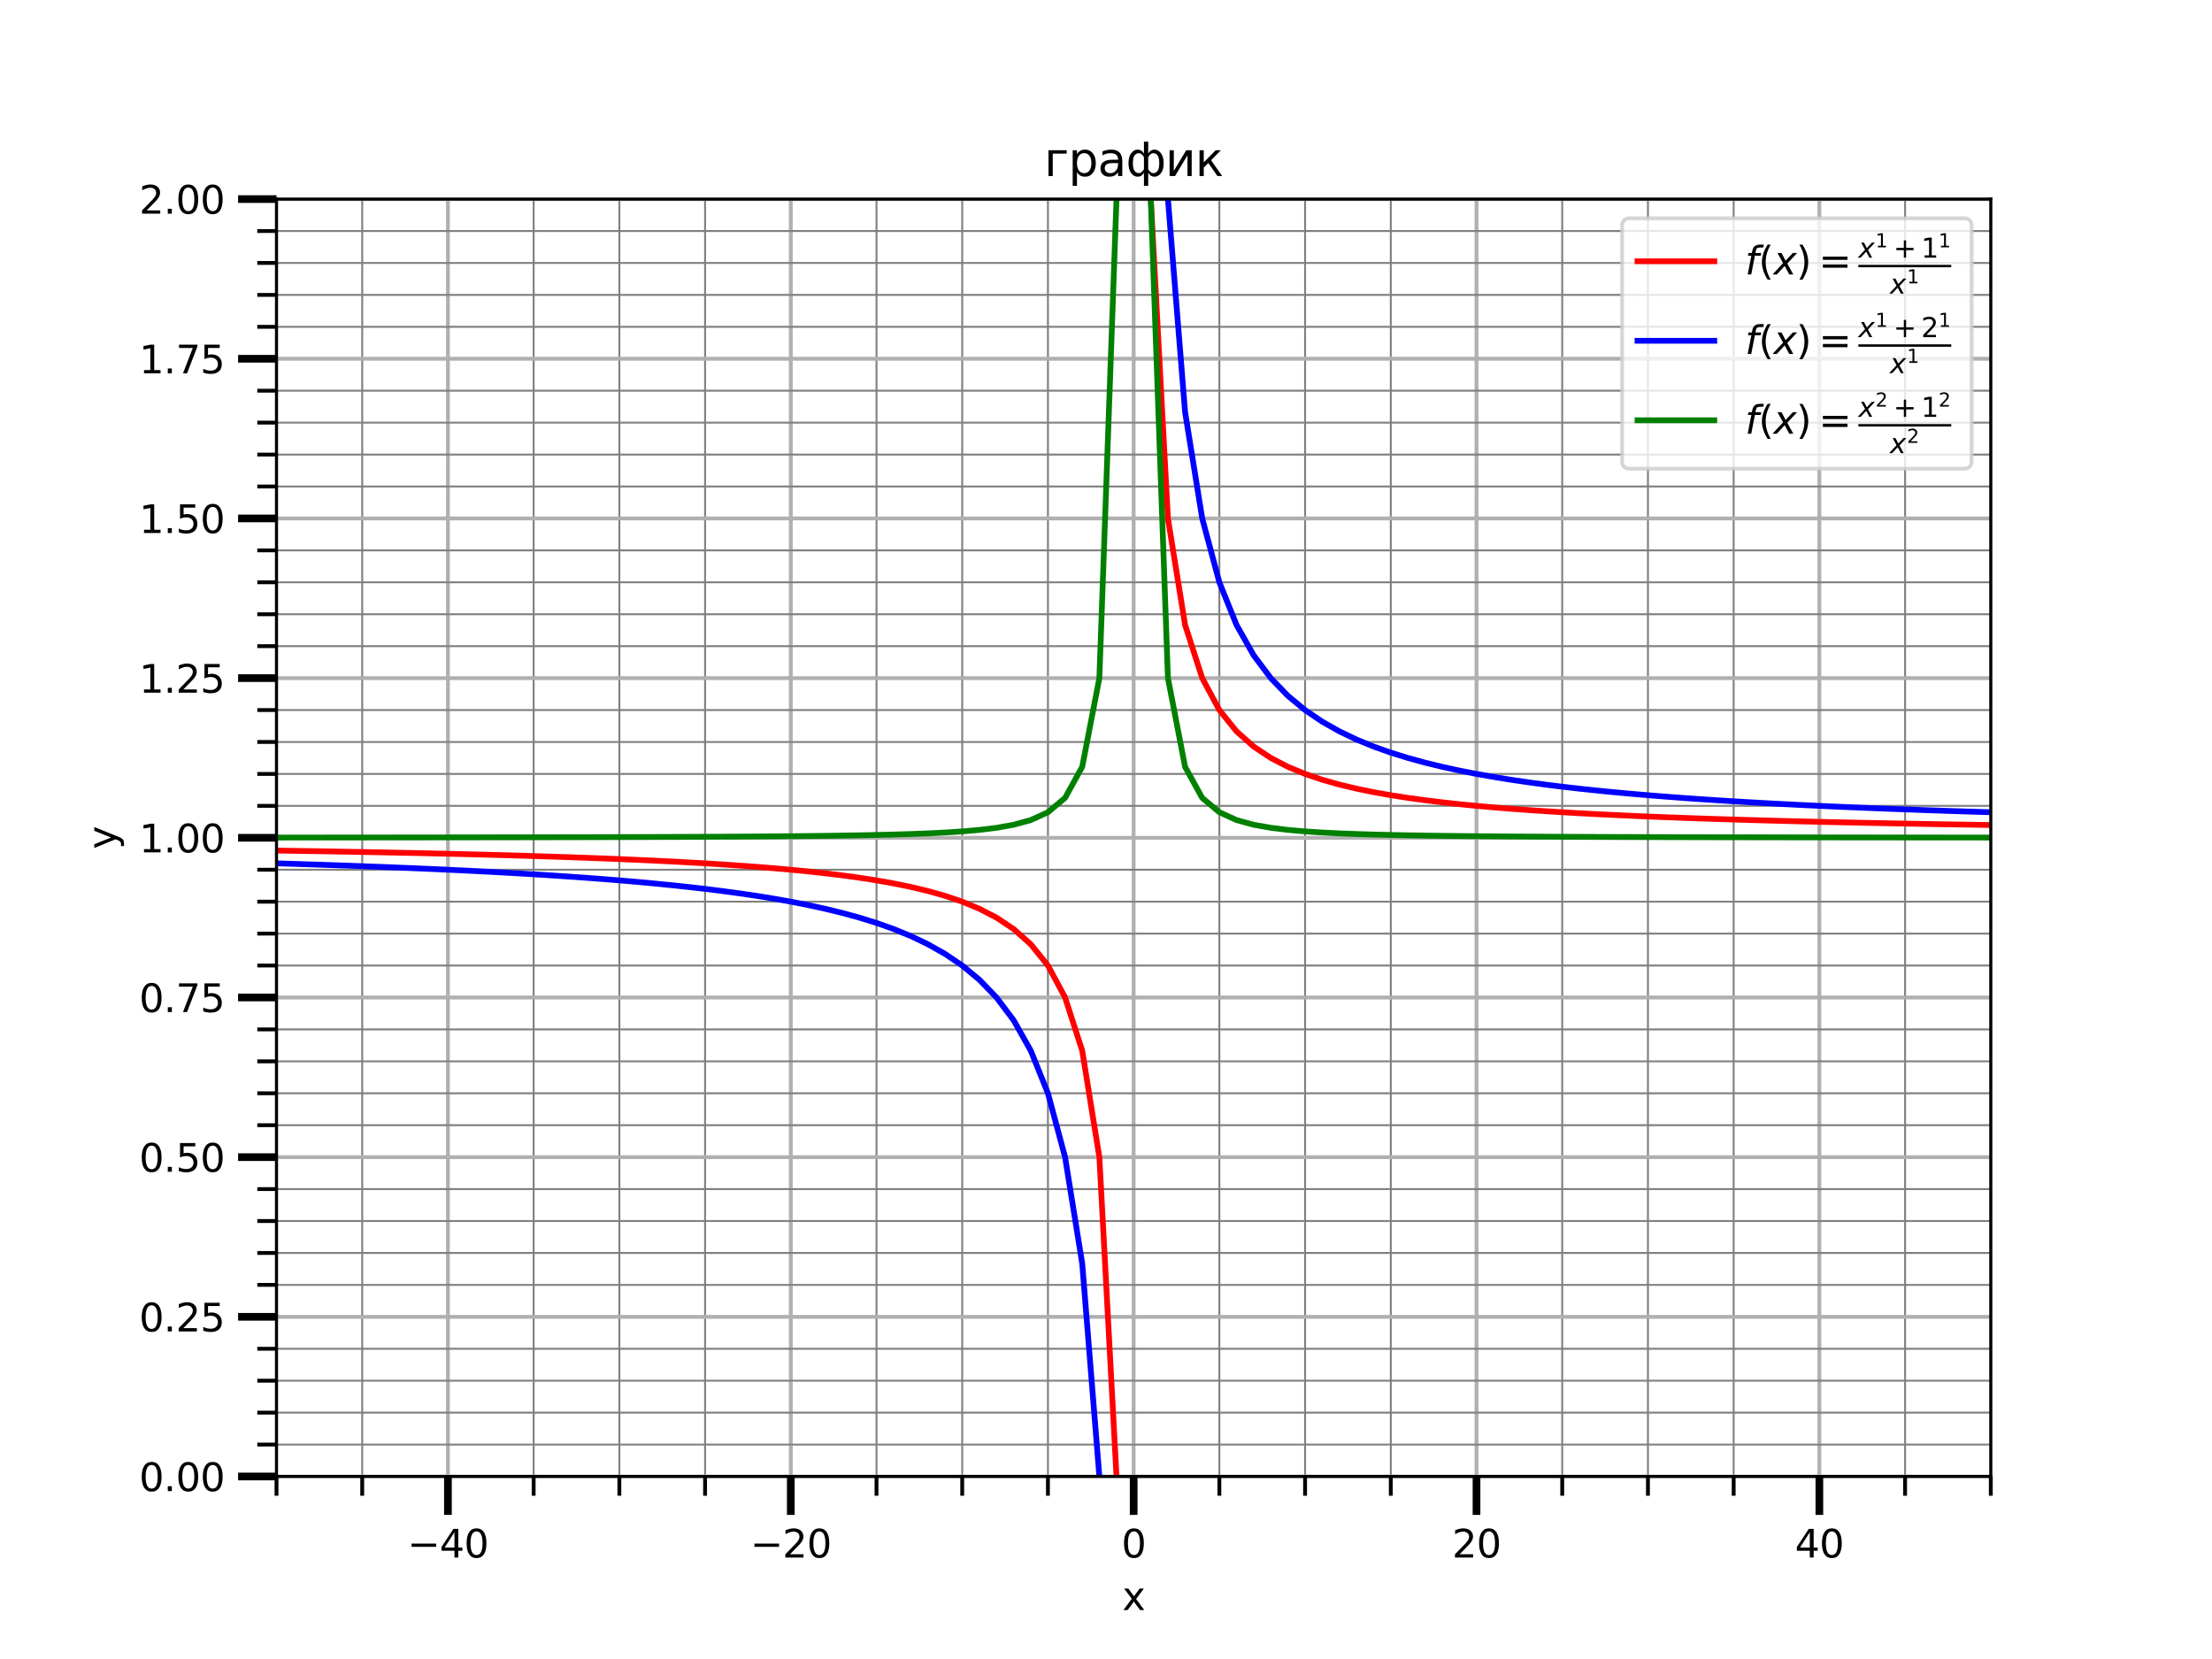 <?xml version="1.0" encoding="utf-8" standalone="no"?>
<!DOCTYPE svg PUBLIC "-//W3C//DTD SVG 1.1//EN"
  "http://www.w3.org/Graphics/SVG/1.1/DTD/svg11.dtd">
<svg xmlns:xlink="http://www.w3.org/1999/xlink" width="576pt" height="432pt" viewBox="0 0 576 432" xmlns="http://www.w3.org/2000/svg" version="1.1">
 <defs>
  <style type="text/css">*{stroke-linejoin: round; stroke-linecap: butt}</style>
 </defs>
 <g id="figure_1">
  <g id="patch_1">
   <path d="M 0 432 
L 576 432 
L 576 0 
L 0 0 
z
" style="fill: #ffffff"/>
  </g>
  <g id="axes_1">
   <g id="patch_2">
    <path d="M 72 384.48 
L 518.4 384.48 
L 518.4 51.84 
L 72 51.84 
z
" style="fill: #ffffff"/>
   </g>
   <g id="matplotlib.axis_1">
    <g id="xtick_1">
     <g id="line2d_1">
      <path d="M 116.64 384.48 
L 116.64 51.84 
" clip-path="url(#pe32fa55f2c)" style="fill: none; stroke: #b0b0b0; stroke-linecap: square"/>
     </g>
     <g id="line2d_2">
      <defs>
       <path id="me5ca723ad2" d="M 0 0 
L 0 10 
" style="stroke: #000000; stroke-width: 2"/>
      </defs>
      <g>
       <use xlink:href="#me5ca723ad2" x="116.64" y="384.48" style="stroke: #000000; stroke-width: 2"/>
      </g>
     </g>
     <g id="text_1">
      <!-- −40 -->
      <g transform="translate(106.088 405.578) scale(0.1 -0.1)">
       <defs>
        <path id="DejaVuSans-2212" d="M 678 2272 
L 4684 2272 
L 4684 1741 
L 678 1741 
L 678 2272 
z
" transform="scale(0.016)"/>
        <path id="DejaVuSans-34" d="M 2419 4116 
L 825 1625 
L 2419 1625 
L 2419 4116 
z
M 2253 4666 
L 3047 4666 
L 3047 1625 
L 3713 1625 
L 3713 1100 
L 3047 1100 
L 3047 0 
L 2419 0 
L 2419 1100 
L 313 1100 
L 313 1709 
L 2253 4666 
z
" transform="scale(0.016)"/>
        <path id="DejaVuSans-30" d="M 2034 4250 
Q 1547 4250 1301 3770 
Q 1056 3291 1056 2328 
Q 1056 1369 1301 889 
Q 1547 409 2034 409 
Q 2525 409 2770 889 
Q 3016 1369 3016 2328 
Q 3016 3291 2770 3770 
Q 2525 4250 2034 4250 
z
M 2034 4750 
Q 2819 4750 3233 4129 
Q 3647 3509 3647 2328 
Q 3647 1150 3233 529 
Q 2819 -91 2034 -91 
Q 1250 -91 836 529 
Q 422 1150 422 2328 
Q 422 3509 836 4129 
Q 1250 4750 2034 4750 
z
" transform="scale(0.016)"/>
       </defs>
       <use xlink:href="#DejaVuSans-2212"/>
       <use xlink:href="#DejaVuSans-34" x="83.789"/>
       <use xlink:href="#DejaVuSans-30" x="147.412"/>
      </g>
     </g>
    </g>
    <g id="xtick_2">
     <g id="line2d_3">
      <path d="M 205.92 384.48 
L 205.92 51.84 
" clip-path="url(#pe32fa55f2c)" style="fill: none; stroke: #b0b0b0; stroke-linecap: square"/>
     </g>
     <g id="line2d_4">
      <g>
       <use xlink:href="#me5ca723ad2" x="205.92" y="384.48" style="stroke: #000000; stroke-width: 2"/>
      </g>
     </g>
     <g id="text_2">
      <!-- −20 -->
      <g transform="translate(195.368 405.578) scale(0.1 -0.1)">
       <defs>
        <path id="DejaVuSans-32" d="M 1228 531 
L 3431 531 
L 3431 0 
L 469 0 
L 469 531 
Q 828 903 1448 1529 
Q 2069 2156 2228 2338 
Q 2531 2678 2651 2914 
Q 2772 3150 2772 3378 
Q 2772 3750 2511 3984 
Q 2250 4219 1831 4219 
Q 1534 4219 1204 4116 
Q 875 4013 500 3803 
L 500 4441 
Q 881 4594 1212 4672 
Q 1544 4750 1819 4750 
Q 2544 4750 2975 4387 
Q 3406 4025 3406 3419 
Q 3406 3131 3298 2873 
Q 3191 2616 2906 2266 
Q 2828 2175 2409 1742 
Q 1991 1309 1228 531 
z
" transform="scale(0.016)"/>
       </defs>
       <use xlink:href="#DejaVuSans-2212"/>
       <use xlink:href="#DejaVuSans-32" x="83.789"/>
       <use xlink:href="#DejaVuSans-30" x="147.412"/>
      </g>
     </g>
    </g>
    <g id="xtick_3">
     <g id="line2d_5">
      <path d="M 295.2 384.48 
L 295.2 51.84 
" clip-path="url(#pe32fa55f2c)" style="fill: none; stroke: #b0b0b0; stroke-linecap: square"/>
     </g>
     <g id="line2d_6">
      <g>
       <use xlink:href="#me5ca723ad2" x="295.2" y="384.48" style="stroke: #000000; stroke-width: 2"/>
      </g>
     </g>
     <g id="text_3">
      <!-- 0 -->
      <g transform="translate(292.019 405.578) scale(0.1 -0.1)">
       <use xlink:href="#DejaVuSans-30"/>
      </g>
     </g>
    </g>
    <g id="xtick_4">
     <g id="line2d_7">
      <path d="M 384.48 384.48 
L 384.48 51.84 
" clip-path="url(#pe32fa55f2c)" style="fill: none; stroke: #b0b0b0; stroke-linecap: square"/>
     </g>
     <g id="line2d_8">
      <g>
       <use xlink:href="#me5ca723ad2" x="384.48" y="384.48" style="stroke: #000000; stroke-width: 2"/>
      </g>
     </g>
     <g id="text_4">
      <!-- 20 -->
      <g transform="translate(378.118 405.578) scale(0.1 -0.1)">
       <use xlink:href="#DejaVuSans-32"/>
       <use xlink:href="#DejaVuSans-30" x="63.623"/>
      </g>
     </g>
    </g>
    <g id="xtick_5">
     <g id="line2d_9">
      <path d="M 473.76 384.48 
L 473.76 51.84 
" clip-path="url(#pe32fa55f2c)" style="fill: none; stroke: #b0b0b0; stroke-linecap: square"/>
     </g>
     <g id="line2d_10">
      <g>
       <use xlink:href="#me5ca723ad2" x="473.76" y="384.48" style="stroke: #000000; stroke-width: 2"/>
      </g>
     </g>
     <g id="text_5">
      <!-- 40 -->
      <g transform="translate(467.397 405.578) scale(0.1 -0.1)">
       <use xlink:href="#DejaVuSans-34"/>
       <use xlink:href="#DejaVuSans-30" x="63.623"/>
      </g>
     </g>
    </g>
    <g id="xtick_6">
     <g id="line2d_11">
      <path d="M 72 384.48 
L 72 51.84 
" clip-path="url(#pe32fa55f2c)" style="fill: none; stroke: #808080; stroke-width: 0.5; stroke-linecap: square"/>
     </g>
     <g id="line2d_12">
      <defs>
       <path id="m6280b7016b" d="M 0 0 
L 0 5 
" style="stroke: #000000"/>
      </defs>
      <g>
       <use xlink:href="#m6280b7016b" x="72" y="384.48" style="stroke: #000000"/>
      </g>
     </g>
    </g>
    <g id="xtick_7">
     <g id="line2d_13">
      <path d="M 94.32 384.48 
L 94.32 51.84 
" clip-path="url(#pe32fa55f2c)" style="fill: none; stroke: #808080; stroke-width: 0.5; stroke-linecap: square"/>
     </g>
     <g id="line2d_14">
      <g>
       <use xlink:href="#m6280b7016b" x="94.32" y="384.48" style="stroke: #000000"/>
      </g>
     </g>
    </g>
    <g id="xtick_8">
     <g id="line2d_15">
      <path d="M 138.96 384.48 
L 138.96 51.84 
" clip-path="url(#pe32fa55f2c)" style="fill: none; stroke: #808080; stroke-width: 0.5; stroke-linecap: square"/>
     </g>
     <g id="line2d_16">
      <g>
       <use xlink:href="#m6280b7016b" x="138.96" y="384.48" style="stroke: #000000"/>
      </g>
     </g>
    </g>
    <g id="xtick_9">
     <g id="line2d_17">
      <path d="M 161.28 384.48 
L 161.28 51.84 
" clip-path="url(#pe32fa55f2c)" style="fill: none; stroke: #808080; stroke-width: 0.5; stroke-linecap: square"/>
     </g>
     <g id="line2d_18">
      <g>
       <use xlink:href="#m6280b7016b" x="161.28" y="384.48" style="stroke: #000000"/>
      </g>
     </g>
    </g>
    <g id="xtick_10">
     <g id="line2d_19">
      <path d="M 183.6 384.48 
L 183.6 51.84 
" clip-path="url(#pe32fa55f2c)" style="fill: none; stroke: #808080; stroke-width: 0.5; stroke-linecap: square"/>
     </g>
     <g id="line2d_20">
      <g>
       <use xlink:href="#m6280b7016b" x="183.6" y="384.48" style="stroke: #000000"/>
      </g>
     </g>
    </g>
    <g id="xtick_11">
     <g id="line2d_21">
      <path d="M 228.24 384.48 
L 228.24 51.84 
" clip-path="url(#pe32fa55f2c)" style="fill: none; stroke: #808080; stroke-width: 0.5; stroke-linecap: square"/>
     </g>
     <g id="line2d_22">
      <g>
       <use xlink:href="#m6280b7016b" x="228.24" y="384.48" style="stroke: #000000"/>
      </g>
     </g>
    </g>
    <g id="xtick_12">
     <g id="line2d_23">
      <path d="M 250.56 384.48 
L 250.56 51.84 
" clip-path="url(#pe32fa55f2c)" style="fill: none; stroke: #808080; stroke-width: 0.5; stroke-linecap: square"/>
     </g>
     <g id="line2d_24">
      <g>
       <use xlink:href="#m6280b7016b" x="250.56" y="384.48" style="stroke: #000000"/>
      </g>
     </g>
    </g>
    <g id="xtick_13">
     <g id="line2d_25">
      <path d="M 272.88 384.48 
L 272.88 51.84 
" clip-path="url(#pe32fa55f2c)" style="fill: none; stroke: #808080; stroke-width: 0.5; stroke-linecap: square"/>
     </g>
     <g id="line2d_26">
      <g>
       <use xlink:href="#m6280b7016b" x="272.88" y="384.48" style="stroke: #000000"/>
      </g>
     </g>
    </g>
    <g id="xtick_14">
     <g id="line2d_27">
      <path d="M 317.52 384.48 
L 317.52 51.84 
" clip-path="url(#pe32fa55f2c)" style="fill: none; stroke: #808080; stroke-width: 0.5; stroke-linecap: square"/>
     </g>
     <g id="line2d_28">
      <g>
       <use xlink:href="#m6280b7016b" x="317.52" y="384.48" style="stroke: #000000"/>
      </g>
     </g>
    </g>
    <g id="xtick_15">
     <g id="line2d_29">
      <path d="M 339.84 384.48 
L 339.84 51.84 
" clip-path="url(#pe32fa55f2c)" style="fill: none; stroke: #808080; stroke-width: 0.5; stroke-linecap: square"/>
     </g>
     <g id="line2d_30">
      <g>
       <use xlink:href="#m6280b7016b" x="339.84" y="384.48" style="stroke: #000000"/>
      </g>
     </g>
    </g>
    <g id="xtick_16">
     <g id="line2d_31">
      <path d="M 362.16 384.48 
L 362.16 51.84 
" clip-path="url(#pe32fa55f2c)" style="fill: none; stroke: #808080; stroke-width: 0.5; stroke-linecap: square"/>
     </g>
     <g id="line2d_32">
      <g>
       <use xlink:href="#m6280b7016b" x="362.16" y="384.48" style="stroke: #000000"/>
      </g>
     </g>
    </g>
    <g id="xtick_17">
     <g id="line2d_33">
      <path d="M 406.8 384.48 
L 406.8 51.84 
" clip-path="url(#pe32fa55f2c)" style="fill: none; stroke: #808080; stroke-width: 0.5; stroke-linecap: square"/>
     </g>
     <g id="line2d_34">
      <g>
       <use xlink:href="#m6280b7016b" x="406.8" y="384.48" style="stroke: #000000"/>
      </g>
     </g>
    </g>
    <g id="xtick_18">
     <g id="line2d_35">
      <path d="M 429.12 384.48 
L 429.12 51.84 
" clip-path="url(#pe32fa55f2c)" style="fill: none; stroke: #808080; stroke-width: 0.5; stroke-linecap: square"/>
     </g>
     <g id="line2d_36">
      <g>
       <use xlink:href="#m6280b7016b" x="429.12" y="384.48" style="stroke: #000000"/>
      </g>
     </g>
    </g>
    <g id="xtick_19">
     <g id="line2d_37">
      <path d="M 451.44 384.48 
L 451.44 51.84 
" clip-path="url(#pe32fa55f2c)" style="fill: none; stroke: #808080; stroke-width: 0.5; stroke-linecap: square"/>
     </g>
     <g id="line2d_38">
      <g>
       <use xlink:href="#m6280b7016b" x="451.44" y="384.48" style="stroke: #000000"/>
      </g>
     </g>
    </g>
    <g id="xtick_20">
     <g id="line2d_39">
      <path d="M 496.08 384.48 
L 496.08 51.84 
" clip-path="url(#pe32fa55f2c)" style="fill: none; stroke: #808080; stroke-width: 0.5; stroke-linecap: square"/>
     </g>
     <g id="line2d_40">
      <g>
       <use xlink:href="#m6280b7016b" x="496.08" y="384.48" style="stroke: #000000"/>
      </g>
     </g>
    </g>
    <g id="xtick_21">
     <g id="line2d_41">
      <path d="M 518.4 384.48 
L 518.4 51.84 
" clip-path="url(#pe32fa55f2c)" style="fill: none; stroke: #808080; stroke-width: 0.5; stroke-linecap: square"/>
     </g>
     <g id="line2d_42">
      <g>
       <use xlink:href="#m6280b7016b" x="518.4" y="384.48" style="stroke: #000000"/>
      </g>
     </g>
    </g>
    <g id="text_6">
     <!-- x -->
     <g transform="translate(292.241 419.257) scale(0.1 -0.1)">
      <defs>
       <path id="DejaVuSans-78" d="M 3513 3500 
L 2247 1797 
L 3578 0 
L 2900 0 
L 1881 1375 
L 863 0 
L 184 0 
L 1544 1831 
L 300 3500 
L 978 3500 
L 1906 2253 
L 2834 3500 
L 3513 3500 
z
" transform="scale(0.016)"/>
      </defs>
      <use xlink:href="#DejaVuSans-78"/>
     </g>
    </g>
   </g>
   <g id="matplotlib.axis_2">
    <g id="ytick_1">
     <g id="line2d_43">
      <path d="M 72 384.48 
L 518.4 384.48 
" clip-path="url(#pe32fa55f2c)" style="fill: none; stroke: #b0b0b0; stroke-linecap: square"/>
     </g>
     <g id="line2d_44">
      <defs>
       <path id="mf761196ed8" d="M 0 0 
L -10 0 
" style="stroke: #000000; stroke-width: 2"/>
      </defs>
      <g>
       <use xlink:href="#mf761196ed8" x="72" y="384.48" style="stroke: #000000; stroke-width: 2"/>
      </g>
     </g>
     <g id="text_7">
      <!-- 0.00 -->
      <g transform="translate(36.234 388.279) scale(0.1 -0.1)">
       <defs>
        <path id="DejaVuSans-2e" d="M 684 794 
L 1344 794 
L 1344 0 
L 684 0 
L 684 794 
z
" transform="scale(0.016)"/>
       </defs>
       <use xlink:href="#DejaVuSans-30"/>
       <use xlink:href="#DejaVuSans-2e" x="63.623"/>
       <use xlink:href="#DejaVuSans-30" x="95.41"/>
       <use xlink:href="#DejaVuSans-30" x="159.033"/>
      </g>
     </g>
    </g>
    <g id="ytick_2">
     <g id="line2d_45">
      <path d="M 72 342.9 
L 518.4 342.9 
" clip-path="url(#pe32fa55f2c)" style="fill: none; stroke: #b0b0b0; stroke-linecap: square"/>
     </g>
     <g id="line2d_46">
      <g>
       <use xlink:href="#mf761196ed8" x="72" y="342.9" style="stroke: #000000; stroke-width: 2"/>
      </g>
     </g>
     <g id="text_8">
      <!-- 0.25 -->
      <g transform="translate(36.234 346.699) scale(0.1 -0.1)">
       <defs>
        <path id="DejaVuSans-35" d="M 691 4666 
L 3169 4666 
L 3169 4134 
L 1269 4134 
L 1269 2991 
Q 1406 3038 1543 3061 
Q 1681 3084 1819 3084 
Q 2600 3084 3056 2656 
Q 3513 2228 3513 1497 
Q 3513 744 3044 326 
Q 2575 -91 1722 -91 
Q 1428 -91 1123 -41 
Q 819 9 494 109 
L 494 744 
Q 775 591 1075 516 
Q 1375 441 1709 441 
Q 2250 441 2565 725 
Q 2881 1009 2881 1497 
Q 2881 1984 2565 2268 
Q 2250 2553 1709 2553 
Q 1456 2553 1204 2497 
Q 953 2441 691 2322 
L 691 4666 
z
" transform="scale(0.016)"/>
       </defs>
       <use xlink:href="#DejaVuSans-30"/>
       <use xlink:href="#DejaVuSans-2e" x="63.623"/>
       <use xlink:href="#DejaVuSans-32" x="95.41"/>
       <use xlink:href="#DejaVuSans-35" x="159.033"/>
      </g>
     </g>
    </g>
    <g id="ytick_3">
     <g id="line2d_47">
      <path d="M 72 301.32 
L 518.4 301.32 
" clip-path="url(#pe32fa55f2c)" style="fill: none; stroke: #b0b0b0; stroke-linecap: square"/>
     </g>
     <g id="line2d_48">
      <g>
       <use xlink:href="#mf761196ed8" x="72" y="301.32" style="stroke: #000000; stroke-width: 2"/>
      </g>
     </g>
     <g id="text_9">
      <!-- 0.50 -->
      <g transform="translate(36.234 305.119) scale(0.1 -0.1)">
       <use xlink:href="#DejaVuSans-30"/>
       <use xlink:href="#DejaVuSans-2e" x="63.623"/>
       <use xlink:href="#DejaVuSans-35" x="95.41"/>
       <use xlink:href="#DejaVuSans-30" x="159.033"/>
      </g>
     </g>
    </g>
    <g id="ytick_4">
     <g id="line2d_49">
      <path d="M 72 259.74 
L 518.4 259.74 
" clip-path="url(#pe32fa55f2c)" style="fill: none; stroke: #b0b0b0; stroke-linecap: square"/>
     </g>
     <g id="line2d_50">
      <g>
       <use xlink:href="#mf761196ed8" x="72" y="259.74" style="stroke: #000000; stroke-width: 2"/>
      </g>
     </g>
     <g id="text_10">
      <!-- 0.75 -->
      <g transform="translate(36.234 263.539) scale(0.1 -0.1)">
       <defs>
        <path id="DejaVuSans-37" d="M 525 4666 
L 3525 4666 
L 3525 4397 
L 1831 0 
L 1172 0 
L 2766 4134 
L 525 4134 
L 525 4666 
z
" transform="scale(0.016)"/>
       </defs>
       <use xlink:href="#DejaVuSans-30"/>
       <use xlink:href="#DejaVuSans-2e" x="63.623"/>
       <use xlink:href="#DejaVuSans-37" x="95.41"/>
       <use xlink:href="#DejaVuSans-35" x="159.033"/>
      </g>
     </g>
    </g>
    <g id="ytick_5">
     <g id="line2d_51">
      <path d="M 72 218.16 
L 518.4 218.16 
" clip-path="url(#pe32fa55f2c)" style="fill: none; stroke: #b0b0b0; stroke-linecap: square"/>
     </g>
     <g id="line2d_52">
      <g>
       <use xlink:href="#mf761196ed8" x="72" y="218.16" style="stroke: #000000; stroke-width: 2"/>
      </g>
     </g>
     <g id="text_11">
      <!-- 1.00 -->
      <g transform="translate(36.234 221.959) scale(0.1 -0.1)">
       <defs>
        <path id="DejaVuSans-31" d="M 794 531 
L 1825 531 
L 1825 4091 
L 703 3866 
L 703 4441 
L 1819 4666 
L 2450 4666 
L 2450 531 
L 3481 531 
L 3481 0 
L 794 0 
L 794 531 
z
" transform="scale(0.016)"/>
       </defs>
       <use xlink:href="#DejaVuSans-31"/>
       <use xlink:href="#DejaVuSans-2e" x="63.623"/>
       <use xlink:href="#DejaVuSans-30" x="95.41"/>
       <use xlink:href="#DejaVuSans-30" x="159.033"/>
      </g>
     </g>
    </g>
    <g id="ytick_6">
     <g id="line2d_53">
      <path d="M 72 176.58 
L 518.4 176.58 
" clip-path="url(#pe32fa55f2c)" style="fill: none; stroke: #b0b0b0; stroke-linecap: square"/>
     </g>
     <g id="line2d_54">
      <g>
       <use xlink:href="#mf761196ed8" x="72" y="176.58" style="stroke: #000000; stroke-width: 2"/>
      </g>
     </g>
     <g id="text_12">
      <!-- 1.25 -->
      <g transform="translate(36.234 180.379) scale(0.1 -0.1)">
       <use xlink:href="#DejaVuSans-31"/>
       <use xlink:href="#DejaVuSans-2e" x="63.623"/>
       <use xlink:href="#DejaVuSans-32" x="95.41"/>
       <use xlink:href="#DejaVuSans-35" x="159.033"/>
      </g>
     </g>
    </g>
    <g id="ytick_7">
     <g id="line2d_55">
      <path d="M 72 135 
L 518.4 135 
" clip-path="url(#pe32fa55f2c)" style="fill: none; stroke: #b0b0b0; stroke-linecap: square"/>
     </g>
     <g id="line2d_56">
      <g>
       <use xlink:href="#mf761196ed8" x="72" y="135" style="stroke: #000000; stroke-width: 2"/>
      </g>
     </g>
     <g id="text_13">
      <!-- 1.50 -->
      <g transform="translate(36.234 138.799) scale(0.1 -0.1)">
       <use xlink:href="#DejaVuSans-31"/>
       <use xlink:href="#DejaVuSans-2e" x="63.623"/>
       <use xlink:href="#DejaVuSans-35" x="95.41"/>
       <use xlink:href="#DejaVuSans-30" x="159.033"/>
      </g>
     </g>
    </g>
    <g id="ytick_8">
     <g id="line2d_57">
      <path d="M 72 93.42 
L 518.4 93.42 
" clip-path="url(#pe32fa55f2c)" style="fill: none; stroke: #b0b0b0; stroke-linecap: square"/>
     </g>
     <g id="line2d_58">
      <g>
       <use xlink:href="#mf761196ed8" x="72" y="93.42" style="stroke: #000000; stroke-width: 2"/>
      </g>
     </g>
     <g id="text_14">
      <!-- 1.75 -->
      <g transform="translate(36.234 97.219) scale(0.1 -0.1)">
       <use xlink:href="#DejaVuSans-31"/>
       <use xlink:href="#DejaVuSans-2e" x="63.623"/>
       <use xlink:href="#DejaVuSans-37" x="95.41"/>
       <use xlink:href="#DejaVuSans-35" x="159.033"/>
      </g>
     </g>
    </g>
    <g id="ytick_9">
     <g id="line2d_59">
      <path d="M 72 51.84 
L 518.4 51.84 
" clip-path="url(#pe32fa55f2c)" style="fill: none; stroke: #b0b0b0; stroke-linecap: square"/>
     </g>
     <g id="line2d_60">
      <g>
       <use xlink:href="#mf761196ed8" x="72" y="51.84" style="stroke: #000000; stroke-width: 2"/>
      </g>
     </g>
     <g id="text_15">
      <!-- 2.00 -->
      <g transform="translate(36.234 55.639) scale(0.1 -0.1)">
       <use xlink:href="#DejaVuSans-32"/>
       <use xlink:href="#DejaVuSans-2e" x="63.623"/>
       <use xlink:href="#DejaVuSans-30" x="95.41"/>
       <use xlink:href="#DejaVuSans-30" x="159.033"/>
      </g>
     </g>
    </g>
    <g id="ytick_10">
     <g id="line2d_61">
      <path d="M 72 376.164 
L 518.4 376.164 
" clip-path="url(#pe32fa55f2c)" style="fill: none; stroke: #808080; stroke-width: 0.5; stroke-linecap: square"/>
     </g>
     <g id="line2d_62">
      <defs>
       <path id="mfe2af4f184" d="M 0 0 
L -5 0 
" style="stroke: #000000"/>
      </defs>
      <g>
       <use xlink:href="#mfe2af4f184" x="72" y="376.164" style="stroke: #000000"/>
      </g>
     </g>
    </g>
    <g id="ytick_11">
     <g id="line2d_63">
      <path d="M 72 367.848 
L 518.4 367.848 
" clip-path="url(#pe32fa55f2c)" style="fill: none; stroke: #808080; stroke-width: 0.5; stroke-linecap: square"/>
     </g>
     <g id="line2d_64">
      <g>
       <use xlink:href="#mfe2af4f184" x="72" y="367.848" style="stroke: #000000"/>
      </g>
     </g>
    </g>
    <g id="ytick_12">
     <g id="line2d_65">
      <path d="M 72 359.532 
L 518.4 359.532 
" clip-path="url(#pe32fa55f2c)" style="fill: none; stroke: #808080; stroke-width: 0.5; stroke-linecap: square"/>
     </g>
     <g id="line2d_66">
      <g>
       <use xlink:href="#mfe2af4f184" x="72" y="359.532" style="stroke: #000000"/>
      </g>
     </g>
    </g>
    <g id="ytick_13">
     <g id="line2d_67">
      <path d="M 72 351.216 
L 518.4 351.216 
" clip-path="url(#pe32fa55f2c)" style="fill: none; stroke: #808080; stroke-width: 0.5; stroke-linecap: square"/>
     </g>
     <g id="line2d_68">
      <g>
       <use xlink:href="#mfe2af4f184" x="72" y="351.216" style="stroke: #000000"/>
      </g>
     </g>
    </g>
    <g id="ytick_14">
     <g id="line2d_69">
      <path d="M 72 334.584 
L 518.4 334.584 
" clip-path="url(#pe32fa55f2c)" style="fill: none; stroke: #808080; stroke-width: 0.5; stroke-linecap: square"/>
     </g>
     <g id="line2d_70">
      <g>
       <use xlink:href="#mfe2af4f184" x="72" y="334.584" style="stroke: #000000"/>
      </g>
     </g>
    </g>
    <g id="ytick_15">
     <g id="line2d_71">
      <path d="M 72 326.268 
L 518.4 326.268 
" clip-path="url(#pe32fa55f2c)" style="fill: none; stroke: #808080; stroke-width: 0.5; stroke-linecap: square"/>
     </g>
     <g id="line2d_72">
      <g>
       <use xlink:href="#mfe2af4f184" x="72" y="326.268" style="stroke: #000000"/>
      </g>
     </g>
    </g>
    <g id="ytick_16">
     <g id="line2d_73">
      <path d="M 72 317.952 
L 518.4 317.952 
" clip-path="url(#pe32fa55f2c)" style="fill: none; stroke: #808080; stroke-width: 0.5; stroke-linecap: square"/>
     </g>
     <g id="line2d_74">
      <g>
       <use xlink:href="#mfe2af4f184" x="72" y="317.952" style="stroke: #000000"/>
      </g>
     </g>
    </g>
    <g id="ytick_17">
     <g id="line2d_75">
      <path d="M 72 309.636 
L 518.4 309.636 
" clip-path="url(#pe32fa55f2c)" style="fill: none; stroke: #808080; stroke-width: 0.5; stroke-linecap: square"/>
     </g>
     <g id="line2d_76">
      <g>
       <use xlink:href="#mfe2af4f184" x="72" y="309.636" style="stroke: #000000"/>
      </g>
     </g>
    </g>
    <g id="ytick_18">
     <g id="line2d_77">
      <path d="M 72 293.004 
L 518.4 293.004 
" clip-path="url(#pe32fa55f2c)" style="fill: none; stroke: #808080; stroke-width: 0.5; stroke-linecap: square"/>
     </g>
     <g id="line2d_78">
      <g>
       <use xlink:href="#mfe2af4f184" x="72" y="293.004" style="stroke: #000000"/>
      </g>
     </g>
    </g>
    <g id="ytick_19">
     <g id="line2d_79">
      <path d="M 72 284.688 
L 518.4 284.688 
" clip-path="url(#pe32fa55f2c)" style="fill: none; stroke: #808080; stroke-width: 0.5; stroke-linecap: square"/>
     </g>
     <g id="line2d_80">
      <g>
       <use xlink:href="#mfe2af4f184" x="72" y="284.688" style="stroke: #000000"/>
      </g>
     </g>
    </g>
    <g id="ytick_20">
     <g id="line2d_81">
      <path d="M 72 276.372 
L 518.4 276.372 
" clip-path="url(#pe32fa55f2c)" style="fill: none; stroke: #808080; stroke-width: 0.5; stroke-linecap: square"/>
     </g>
     <g id="line2d_82">
      <g>
       <use xlink:href="#mfe2af4f184" x="72" y="276.372" style="stroke: #000000"/>
      </g>
     </g>
    </g>
    <g id="ytick_21">
     <g id="line2d_83">
      <path d="M 72 268.056 
L 518.4 268.056 
" clip-path="url(#pe32fa55f2c)" style="fill: none; stroke: #808080; stroke-width: 0.5; stroke-linecap: square"/>
     </g>
     <g id="line2d_84">
      <g>
       <use xlink:href="#mfe2af4f184" x="72" y="268.056" style="stroke: #000000"/>
      </g>
     </g>
    </g>
    <g id="ytick_22">
     <g id="line2d_85">
      <path d="M 72 251.424 
L 518.4 251.424 
" clip-path="url(#pe32fa55f2c)" style="fill: none; stroke: #808080; stroke-width: 0.5; stroke-linecap: square"/>
     </g>
     <g id="line2d_86">
      <g>
       <use xlink:href="#mfe2af4f184" x="72" y="251.424" style="stroke: #000000"/>
      </g>
     </g>
    </g>
    <g id="ytick_23">
     <g id="line2d_87">
      <path d="M 72 243.108 
L 518.4 243.108 
" clip-path="url(#pe32fa55f2c)" style="fill: none; stroke: #808080; stroke-width: 0.5; stroke-linecap: square"/>
     </g>
     <g id="line2d_88">
      <g>
       <use xlink:href="#mfe2af4f184" x="72" y="243.108" style="stroke: #000000"/>
      </g>
     </g>
    </g>
    <g id="ytick_24">
     <g id="line2d_89">
      <path d="M 72 234.792 
L 518.4 234.792 
" clip-path="url(#pe32fa55f2c)" style="fill: none; stroke: #808080; stroke-width: 0.5; stroke-linecap: square"/>
     </g>
     <g id="line2d_90">
      <g>
       <use xlink:href="#mfe2af4f184" x="72" y="234.792" style="stroke: #000000"/>
      </g>
     </g>
    </g>
    <g id="ytick_25">
     <g id="line2d_91">
      <path d="M 72 226.476 
L 518.4 226.476 
" clip-path="url(#pe32fa55f2c)" style="fill: none; stroke: #808080; stroke-width: 0.5; stroke-linecap: square"/>
     </g>
     <g id="line2d_92">
      <g>
       <use xlink:href="#mfe2af4f184" x="72" y="226.476" style="stroke: #000000"/>
      </g>
     </g>
    </g>
    <g id="ytick_26">
     <g id="line2d_93">
      <path d="M 72 209.844 
L 518.4 209.844 
" clip-path="url(#pe32fa55f2c)" style="fill: none; stroke: #808080; stroke-width: 0.5; stroke-linecap: square"/>
     </g>
     <g id="line2d_94">
      <g>
       <use xlink:href="#mfe2af4f184" x="72" y="209.844" style="stroke: #000000"/>
      </g>
     </g>
    </g>
    <g id="ytick_27">
     <g id="line2d_95">
      <path d="M 72 201.528 
L 518.4 201.528 
" clip-path="url(#pe32fa55f2c)" style="fill: none; stroke: #808080; stroke-width: 0.5; stroke-linecap: square"/>
     </g>
     <g id="line2d_96">
      <g>
       <use xlink:href="#mfe2af4f184" x="72" y="201.528" style="stroke: #000000"/>
      </g>
     </g>
    </g>
    <g id="ytick_28">
     <g id="line2d_97">
      <path d="M 72 193.212 
L 518.4 193.212 
" clip-path="url(#pe32fa55f2c)" style="fill: none; stroke: #808080; stroke-width: 0.5; stroke-linecap: square"/>
     </g>
     <g id="line2d_98">
      <g>
       <use xlink:href="#mfe2af4f184" x="72" y="193.212" style="stroke: #000000"/>
      </g>
     </g>
    </g>
    <g id="ytick_29">
     <g id="line2d_99">
      <path d="M 72 184.896 
L 518.4 184.896 
" clip-path="url(#pe32fa55f2c)" style="fill: none; stroke: #808080; stroke-width: 0.5; stroke-linecap: square"/>
     </g>
     <g id="line2d_100">
      <g>
       <use xlink:href="#mfe2af4f184" x="72" y="184.896" style="stroke: #000000"/>
      </g>
     </g>
    </g>
    <g id="ytick_30">
     <g id="line2d_101">
      <path d="M 72 168.264 
L 518.4 168.264 
" clip-path="url(#pe32fa55f2c)" style="fill: none; stroke: #808080; stroke-width: 0.5; stroke-linecap: square"/>
     </g>
     <g id="line2d_102">
      <g>
       <use xlink:href="#mfe2af4f184" x="72" y="168.264" style="stroke: #000000"/>
      </g>
     </g>
    </g>
    <g id="ytick_31">
     <g id="line2d_103">
      <path d="M 72 159.948 
L 518.4 159.948 
" clip-path="url(#pe32fa55f2c)" style="fill: none; stroke: #808080; stroke-width: 0.5; stroke-linecap: square"/>
     </g>
     <g id="line2d_104">
      <g>
       <use xlink:href="#mfe2af4f184" x="72" y="159.948" style="stroke: #000000"/>
      </g>
     </g>
    </g>
    <g id="ytick_32">
     <g id="line2d_105">
      <path d="M 72 151.632 
L 518.4 151.632 
" clip-path="url(#pe32fa55f2c)" style="fill: none; stroke: #808080; stroke-width: 0.5; stroke-linecap: square"/>
     </g>
     <g id="line2d_106">
      <g>
       <use xlink:href="#mfe2af4f184" x="72" y="151.632" style="stroke: #000000"/>
      </g>
     </g>
    </g>
    <g id="ytick_33">
     <g id="line2d_107">
      <path d="M 72 143.316 
L 518.4 143.316 
" clip-path="url(#pe32fa55f2c)" style="fill: none; stroke: #808080; stroke-width: 0.5; stroke-linecap: square"/>
     </g>
     <g id="line2d_108">
      <g>
       <use xlink:href="#mfe2af4f184" x="72" y="143.316" style="stroke: #000000"/>
      </g>
     </g>
    </g>
    <g id="ytick_34">
     <g id="line2d_109">
      <path d="M 72 126.684 
L 518.4 126.684 
" clip-path="url(#pe32fa55f2c)" style="fill: none; stroke: #808080; stroke-width: 0.5; stroke-linecap: square"/>
     </g>
     <g id="line2d_110">
      <g>
       <use xlink:href="#mfe2af4f184" x="72" y="126.684" style="stroke: #000000"/>
      </g>
     </g>
    </g>
    <g id="ytick_35">
     <g id="line2d_111">
      <path d="M 72 118.368 
L 518.4 118.368 
" clip-path="url(#pe32fa55f2c)" style="fill: none; stroke: #808080; stroke-width: 0.5; stroke-linecap: square"/>
     </g>
     <g id="line2d_112">
      <g>
       <use xlink:href="#mfe2af4f184" x="72" y="118.368" style="stroke: #000000"/>
      </g>
     </g>
    </g>
    <g id="ytick_36">
     <g id="line2d_113">
      <path d="M 72 110.052 
L 518.4 110.052 
" clip-path="url(#pe32fa55f2c)" style="fill: none; stroke: #808080; stroke-width: 0.5; stroke-linecap: square"/>
     </g>
     <g id="line2d_114">
      <g>
       <use xlink:href="#mfe2af4f184" x="72" y="110.052" style="stroke: #000000"/>
      </g>
     </g>
    </g>
    <g id="ytick_37">
     <g id="line2d_115">
      <path d="M 72 101.736 
L 518.4 101.736 
" clip-path="url(#pe32fa55f2c)" style="fill: none; stroke: #808080; stroke-width: 0.5; stroke-linecap: square"/>
     </g>
     <g id="line2d_116">
      <g>
       <use xlink:href="#mfe2af4f184" x="72" y="101.736" style="stroke: #000000"/>
      </g>
     </g>
    </g>
    <g id="ytick_38">
     <g id="line2d_117">
      <path d="M 72 85.104 
L 518.4 85.104 
" clip-path="url(#pe32fa55f2c)" style="fill: none; stroke: #808080; stroke-width: 0.5; stroke-linecap: square"/>
     </g>
     <g id="line2d_118">
      <g>
       <use xlink:href="#mfe2af4f184" x="72" y="85.104" style="stroke: #000000"/>
      </g>
     </g>
    </g>
    <g id="ytick_39">
     <g id="line2d_119">
      <path d="M 72 76.788 
L 518.4 76.788 
" clip-path="url(#pe32fa55f2c)" style="fill: none; stroke: #808080; stroke-width: 0.5; stroke-linecap: square"/>
     </g>
     <g id="line2d_120">
      <g>
       <use xlink:href="#mfe2af4f184" x="72" y="76.788" style="stroke: #000000"/>
      </g>
     </g>
    </g>
    <g id="ytick_40">
     <g id="line2d_121">
      <path d="M 72 68.472 
L 518.4 68.472 
" clip-path="url(#pe32fa55f2c)" style="fill: none; stroke: #808080; stroke-width: 0.5; stroke-linecap: square"/>
     </g>
     <g id="line2d_122">
      <g>
       <use xlink:href="#mfe2af4f184" x="72" y="68.472" style="stroke: #000000"/>
      </g>
     </g>
    </g>
    <g id="ytick_41">
     <g id="line2d_123">
      <path d="M 72 60.156 
L 518.4 60.156 
" clip-path="url(#pe32fa55f2c)" style="fill: none; stroke: #808080; stroke-width: 0.5; stroke-linecap: square"/>
     </g>
     <g id="line2d_124">
      <g>
       <use xlink:href="#mfe2af4f184" x="72" y="60.156" style="stroke: #000000"/>
      </g>
     </g>
    </g>
    <g id="text_16">
     <!-- y -->
     <g transform="translate(30.155 221.119) rotate(-90) scale(0.1 -0.1)">
      <defs>
       <path id="DejaVuSans-79" d="M 2059 -325 
Q 1816 -950 1584 -1140 
Q 1353 -1331 966 -1331 
L 506 -1331 
L 506 -850 
L 844 -850 
Q 1081 -850 1212 -737 
Q 1344 -625 1503 -206 
L 1606 56 
L 191 3500 
L 800 3500 
L 1894 763 
L 2988 3500 
L 3597 3500 
L 2059 -325 
z
" transform="scale(0.016)"/>
      </defs>
      <use xlink:href="#DejaVuSans-79"/>
     </g>
    </g>
   </g>
   <g id="line2d_125">
    <path d="M 72 221.486 
L 76.464 221.554 
L 80.928 221.625 
L 85.392 221.699 
L 89.856 221.776 
L 94.32 221.856 
L 98.784 221.94 
L 103.248 222.028 
L 107.712 222.12 
L 112.176 222.217 
L 116.64 222.318 
L 121.104 222.425 
L 125.568 222.537 
L 130.032 222.655 
L 134.496 222.78 
L 138.96 222.912 
L 143.424 223.052 
L 147.888 223.2 
L 152.352 223.357 
L 156.816 223.525 
L 161.28 223.704 
L 165.744 223.895 
L 170.208 224.1 
L 174.672 224.32 
L 179.136 224.557 
L 183.6 224.813 
L 188.064 225.09 
L 192.528 225.391 
L 196.992 225.72 
L 201.456 226.08 
L 205.92 226.476 
L 210.384 226.914 
L 214.848 227.4 
L 219.312 227.944 
L 223.776 228.555 
L 228.24 229.248 
L 232.704 230.04 
L 237.168 230.954 
L 241.632 232.02 
L 246.096 233.28 
L 250.56 234.792 
L 255.024 236.64 
L 259.488 238.95 
L 263.952 241.92 
L 268.416 245.88 
L 272.88 251.424 
L 277.344 259.74 
L 281.808 273.6 
L 286.272 301.32 
L 290.736 384.48 
" clip-path="url(#pe32fa55f2c)" style="fill: none; stroke: #ff0000; stroke-width: 1.5; stroke-linecap: square"/>
   </g>
   <g id="line2d_126">
    <path d="M 299.664 51.84 
L 304.128 135 
L 308.592 162.72 
L 313.056 176.58 
L 317.52 184.896 
L 321.984 190.44 
L 326.448 194.4 
L 330.912 197.37 
L 335.376 199.68 
L 339.84 201.528 
L 344.304 203.04 
L 348.768 204.3 
L 353.232 205.366 
L 357.696 206.28 
L 362.16 207.072 
L 366.624 207.765 
L 371.088 208.376 
L 375.552 208.92 
L 380.016 209.406 
L 384.48 209.844 
L 388.944 210.24 
L 393.408 210.6 
L 397.872 210.929 
L 402.336 211.23 
L 406.8 211.507 
L 411.264 211.763 
L 415.728 212 
L 420.192 212.22 
L 424.656 212.425 
L 429.12 212.616 
L 433.584 212.795 
L 438.048 212.963 
L 442.512 213.12 
L 446.976 213.268 
L 451.44 213.408 
L 455.904 213.54 
L 460.368 213.665 
L 464.832 213.783 
L 469.296 213.895 
L 473.76 214.002 
L 478.224 214.103 
L 482.688 214.2 
L 487.152 214.292 
L 491.616 214.38 
L 496.08 214.464 
L 500.544 214.544 
L 505.008 214.621 
L 509.472 214.695 
L 513.936 214.766 
L 518.4 214.834 
" clip-path="url(#pe32fa55f2c)" style="fill: none; stroke: #ff0000; stroke-width: 1.5; stroke-linecap: square"/>
   </g>
   <g id="line2d_127">
    <path d="M 72 224.813 
L 76.464 224.949 
L 80.928 225.09 
L 85.392 225.237 
L 89.856 225.391 
L 94.32 225.552 
L 98.784 225.72 
L 103.248 225.896 
L 107.712 226.08 
L 112.176 226.273 
L 116.64 226.476 
L 121.104 226.689 
L 125.568 226.914 
L 130.032 227.15 
L 134.496 227.4 
L 138.96 227.664 
L 143.424 227.944 
L 147.888 228.24 
L 152.352 228.555 
L 156.816 228.89 
L 161.28 229.248 
L 165.744 229.63 
L 170.208 230.04 
L 174.672 230.48 
L 179.136 230.954 
L 183.6 231.466 
L 188.064 232.02 
L 192.528 232.623 
L 196.992 233.28 
L 201.456 234 
L 205.92 234.792 
L 210.384 235.667 
L 214.848 236.64 
L 219.312 237.727 
L 223.776 238.95 
L 228.24 240.336 
L 232.704 241.92 
L 237.168 243.748 
L 241.632 245.88 
L 246.096 248.4 
L 250.56 251.424 
L 255.024 255.12 
L 259.488 259.74 
L 263.952 265.68 
L 268.416 273.6 
L 272.88 284.688 
L 277.344 301.32 
L 281.808 329.04 
L 286.272 384.48 
L 287.574 433 
" clip-path="url(#pe32fa55f2c)" style="fill: none; stroke: #0000ff; stroke-width: 1.5; stroke-linecap: square"/>
   </g>
   <g id="line2d_128">
    <path d="M 302.71 -1 
L 304.128 51.84 
L 308.592 107.28 
L 313.056 135 
L 317.52 151.632 
L 321.984 162.72 
L 326.448 170.64 
L 330.912 176.58 
L 335.376 181.2 
L 339.84 184.896 
L 344.304 187.92 
L 348.768 190.44 
L 353.232 192.572 
L 357.696 194.4 
L 362.16 195.984 
L 366.624 197.37 
L 371.088 198.593 
L 375.552 199.68 
L 380.016 200.653 
L 384.48 201.528 
L 388.944 202.32 
L 393.408 203.04 
L 397.872 203.697 
L 402.336 204.3 
L 406.8 204.854 
L 411.264 205.366 
L 415.728 205.84 
L 420.192 206.28 
L 424.656 206.69 
L 429.12 207.072 
L 433.584 207.43 
L 438.048 207.765 
L 442.512 208.08 
L 446.976 208.376 
L 451.44 208.656 
L 455.904 208.92 
L 460.368 209.17 
L 464.832 209.406 
L 469.296 209.631 
L 473.76 209.844 
L 478.224 210.047 
L 482.688 210.24 
L 487.152 210.424 
L 491.616 210.6 
L 496.08 210.768 
L 500.544 210.929 
L 505.008 211.083 
L 509.472 211.23 
L 513.936 211.371 
L 518.4 211.507 
" clip-path="url(#pe32fa55f2c)" style="fill: none; stroke: #0000ff; stroke-width: 1.5; stroke-linecap: square"/>
   </g>
   <g id="line2d_129">
    <path d="M 72 218.093 
L 76.464 218.091 
L 80.928 218.088 
L 85.392 218.085 
L 89.856 218.081 
L 94.32 218.078 
L 98.784 218.074 
L 103.248 218.07 
L 107.712 218.066 
L 112.176 218.061 
L 116.64 218.056 
L 121.104 218.051 
L 125.568 218.045 
L 130.032 218.039 
L 134.496 218.032 
L 138.96 218.024 
L 143.424 218.016 
L 147.888 218.007 
L 152.352 217.998 
L 156.816 217.987 
L 161.28 217.975 
L 165.744 217.962 
L 170.208 217.948 
L 174.672 217.932 
L 179.136 217.914 
L 183.6 217.894 
L 188.064 217.871 
L 192.528 217.846 
L 196.992 217.816 
L 201.456 217.783 
L 205.92 217.744 
L 210.384 217.699 
L 214.848 217.647 
L 219.312 217.584 
L 223.776 217.51 
L 228.24 217.421 
L 232.704 217.311 
L 237.168 217.176 
L 241.632 217.005 
L 246.096 216.785 
L 250.56 216.497 
L 255.024 216.107 
L 259.488 215.561 
L 263.952 214.766 
L 268.416 213.54 
L 272.88 211.507 
L 277.344 207.765 
L 281.808 199.68 
L 286.272 176.58 
L 290.736 51.84 
" clip-path="url(#pe32fa55f2c)" style="fill: none; stroke: #008000; stroke-width: 1.5; stroke-linecap: square"/>
   </g>
   <g id="line2d_130">
    <path d="M 299.664 51.84 
L 304.128 176.58 
L 308.592 199.68 
L 313.056 207.765 
L 317.52 211.507 
L 321.984 213.54 
L 326.448 214.766 
L 330.912 215.561 
L 335.376 216.107 
L 339.84 216.497 
L 344.304 216.785 
L 348.768 217.005 
L 353.232 217.176 
L 357.696 217.311 
L 362.16 217.421 
L 366.624 217.51 
L 371.088 217.584 
L 375.552 217.647 
L 380.016 217.699 
L 384.48 217.744 
L 388.944 217.783 
L 393.408 217.816 
L 397.872 217.846 
L 402.336 217.871 
L 406.8 217.894 
L 411.264 217.914 
L 415.728 217.932 
L 420.192 217.948 
L 424.656 217.962 
L 429.12 217.975 
L 433.584 217.987 
L 438.048 217.998 
L 442.512 218.007 
L 446.976 218.016 
L 451.44 218.024 
L 455.904 218.032 
L 460.368 218.039 
L 464.832 218.045 
L 469.296 218.051 
L 473.76 218.056 
L 478.224 218.061 
L 482.688 218.066 
L 487.152 218.07 
L 491.616 218.074 
L 496.08 218.078 
L 500.544 218.081 
L 505.008 218.085 
L 509.472 218.088 
L 513.936 218.091 
L 518.4 218.093 
" clip-path="url(#pe32fa55f2c)" style="fill: none; stroke: #008000; stroke-width: 1.5; stroke-linecap: square"/>
   </g>
   <g id="patch_3">
    <path d="M 72 384.48 
L 72 51.84 
" style="fill: none; stroke: #000000; stroke-width: 0.8; stroke-linejoin: miter; stroke-linecap: square"/>
   </g>
   <g id="patch_4">
    <path d="M 518.4 384.48 
L 518.4 51.84 
" style="fill: none; stroke: #000000; stroke-width: 0.8; stroke-linejoin: miter; stroke-linecap: square"/>
   </g>
   <g id="patch_5">
    <path d="M 72 384.48 
L 518.4 384.48 
" style="fill: none; stroke: #000000; stroke-width: 0.8; stroke-linejoin: miter; stroke-linecap: square"/>
   </g>
   <g id="patch_6">
    <path d="M 72 51.84 
L 518.4 51.84 
" style="fill: none; stroke: #000000; stroke-width: 0.8; stroke-linejoin: miter; stroke-linecap: square"/>
   </g>
   <g id="text_17">
    <!-- график -->
    <g transform="translate(271.908 45.84) scale(0.12 -0.12)">
     <defs>
      <path id="DejaVuSans-433" d="M 581 0 
L 581 3500 
L 3050 3500 
L 3050 3041 
L 1159 3041 
L 1159 0 
L 581 0 
z
" transform="scale(0.016)"/>
      <path id="DejaVuSans-440" d="M 1159 525 
L 1159 -1331 
L 581 -1331 
L 581 3500 
L 1159 3500 
L 1159 2969 
Q 1341 3281 1617 3432 
Q 1894 3584 2278 3584 
Q 2916 3584 3314 3078 
Q 3713 2572 3713 1747 
Q 3713 922 3314 415 
Q 2916 -91 2278 -91 
Q 1894 -91 1617 61 
Q 1341 213 1159 525 
z
M 3116 1747 
Q 3116 2381 2855 2742 
Q 2594 3103 2138 3103 
Q 1681 3103 1420 2742 
Q 1159 2381 1159 1747 
Q 1159 1113 1420 752 
Q 1681 391 2138 391 
Q 2594 391 2855 752 
Q 3116 1113 3116 1747 
z
" transform="scale(0.016)"/>
      <path id="DejaVuSans-430" d="M 2194 1759 
Q 1497 1759 1228 1600 
Q 959 1441 959 1056 
Q 959 750 1161 570 
Q 1363 391 1709 391 
Q 2188 391 2477 730 
Q 2766 1069 2766 1631 
L 2766 1759 
L 2194 1759 
z
M 3341 1997 
L 3341 0 
L 2766 0 
L 2766 531 
Q 2569 213 2275 61 
Q 1981 -91 1556 -91 
Q 1019 -91 701 211 
Q 384 513 384 1019 
Q 384 1609 779 1909 
Q 1175 2209 1959 2209 
L 2766 2209 
L 2766 2266 
Q 2766 2663 2505 2880 
Q 2244 3097 1772 3097 
Q 1472 3097 1187 3025 
Q 903 2953 641 2809 
L 641 3341 
Q 956 3463 1253 3523 
Q 1550 3584 1831 3584 
Q 2591 3584 2966 3190 
Q 3341 2797 3341 1997 
z
" transform="scale(0.016)"/>
      <path id="DejaVuSans-444" d="M 947 1747 
Q 947 1013 1173 702 
Q 1400 391 1784 391 
Q 2091 391 2447 916 
L 2447 2578 
Q 2091 3103 1784 3103 
Q 1400 3103 1173 2792 
Q 947 2481 947 1747 
z
M 2447 -1331 
L 2447 447 
Q 2269 153 2064 31 
Q 1859 -91 1600 -91 
Q 1078 -91 714 392 
Q 350 875 350 1734 
Q 350 2594 714 3089 
Q 1078 3584 1600 3584 
Q 1859 3584 2064 3465 
Q 2269 3347 2447 3053 
L 2447 4666 
L 3025 4666 
L 3025 3053 
Q 3203 3347 3408 3465 
Q 3613 3584 3872 3584 
Q 4394 3584 4758 3089 
Q 5122 2594 5122 1734 
Q 5122 875 4758 392 
Q 4394 -91 3872 -91 
Q 3613 -91 3408 31 
Q 3203 153 3025 447 
L 3025 -1331 
L 2447 -1331 
z
M 4525 1747 
Q 4525 2481 4298 2792 
Q 4072 3103 3688 3103 
Q 3381 3103 3025 2578 
L 3025 916 
Q 3381 391 3688 391 
Q 4072 391 4298 702 
Q 4525 1013 4525 1747 
z
" transform="scale(0.016)"/>
      <path id="DejaVuSans-438" d="M 3578 3500 
L 3578 0 
L 3006 0 
L 3006 2809 
L 1319 0 
L 581 0 
L 581 3500 
L 1153 3500 
L 1153 697 
L 2838 3500 
L 3578 3500 
z
" transform="scale(0.016)"/>
      <path id="DejaVuSans-43a" d="M 581 3500 
L 1153 3500 
L 1153 1856 
L 2775 3500 
L 3481 3500 
L 2144 2147 
L 3653 0 
L 3009 0 
L 1769 1766 
L 1153 1141 
L 1153 0 
L 581 0 
L 581 3500 
z
" transform="scale(0.016)"/>
     </defs>
     <use xlink:href="#DejaVuSans-433"/>
     <use xlink:href="#DejaVuSans-440" x="52.539"/>
     <use xlink:href="#DejaVuSans-430" x="116.016"/>
     <use xlink:href="#DejaVuSans-444" x="177.295"/>
     <use xlink:href="#DejaVuSans-438" x="262.793"/>
     <use xlink:href="#DejaVuSans-43a" x="327.783"/>
    </g>
   </g>
   <g id="legend_1">
    <g id="patch_7">
     <path d="M 424.4 122.04 
L 511.4 122.04 
Q 513.4 122.04 513.4 120.04 
L 513.4 58.84 
Q 513.4 56.84 511.4 56.84 
L 424.4 56.84 
Q 422.4 56.84 422.4 58.84 
L 422.4 120.04 
Q 422.4 122.04 424.4 122.04 
z
" style="fill: #ffffff; opacity: 0.8; stroke: #cccccc; stroke-linejoin: miter"/>
    </g>
    <g id="line2d_131">
     <path d="M 426.4 68.04 
L 436.4 68.04 
L 446.4 68.04 
" style="fill: none; stroke: #ff0000; stroke-width: 1.5; stroke-linecap: square"/>
    </g>
    <g id="text_18">
     <!-- $f(x)=\frac{x^{1} + 1^{1}}{x^{1}}$ -->
     <g transform="translate(454.4 71.54) scale(0.1 -0.1)">
      <defs>
       <path id="DejaVuSans-Oblique-66" d="M 3059 4863 
L 2969 4384 
L 2419 4384 
Q 2106 4384 1964 4261 
Q 1822 4138 1753 3809 
L 1691 3500 
L 2638 3500 
L 2553 3053 
L 1606 3053 
L 1013 0 
L 434 0 
L 1031 3053 
L 481 3053 
L 563 3500 
L 1113 3500 
L 1159 3744 
Q 1278 4363 1576 4613 
Q 1875 4863 2516 4863 
L 3059 4863 
z
" transform="scale(0.016)"/>
       <path id="DejaVuSans-28" d="M 1984 4856 
Q 1566 4138 1362 3434 
Q 1159 2731 1159 2009 
Q 1159 1288 1364 580 
Q 1569 -128 1984 -844 
L 1484 -844 
Q 1016 -109 783 600 
Q 550 1309 550 2009 
Q 550 2706 781 3412 
Q 1013 4119 1484 4856 
L 1984 4856 
z
" transform="scale(0.016)"/>
       <path id="DejaVuSans-Oblique-78" d="M 3841 3500 
L 2234 1784 
L 3219 0 
L 2559 0 
L 1819 1388 
L 531 0 
L -166 0 
L 1556 1844 
L 641 3500 
L 1300 3500 
L 1972 2234 
L 3144 3500 
L 3841 3500 
z
" transform="scale(0.016)"/>
       <path id="DejaVuSans-29" d="M 513 4856 
L 1013 4856 
Q 1481 4119 1714 3412 
Q 1947 2706 1947 2009 
Q 1947 1309 1714 600 
Q 1481 -109 1013 -844 
L 513 -844 
Q 928 -128 1133 580 
Q 1338 1288 1338 2009 
Q 1338 2731 1133 3434 
Q 928 4138 513 4856 
z
" transform="scale(0.016)"/>
       <path id="DejaVuSans-3d" d="M 678 2906 
L 4684 2906 
L 4684 2381 
L 678 2381 
L 678 2906 
z
M 678 1631 
L 4684 1631 
L 4684 1100 
L 678 1100 
L 678 1631 
z
" transform="scale(0.016)"/>
       <path id="DejaVuSans-2b" d="M 2944 4013 
L 2944 2272 
L 4684 2272 
L 4684 1741 
L 2944 1741 
L 2944 0 
L 2419 0 
L 2419 1741 
L 678 1741 
L 678 2272 
L 2419 2272 
L 2419 4013 
L 2944 4013 
z
" transform="scale(0.016)"/>
      </defs>
      <use xlink:href="#DejaVuSans-Oblique-66" transform="translate(0 0.682)"/>
      <use xlink:href="#DejaVuSans-28" transform="translate(35.205 0.682)"/>
      <use xlink:href="#DejaVuSans-Oblique-78" transform="translate(74.219 0.682)"/>
      <use xlink:href="#DejaVuSans-29" transform="translate(133.398 0.682)"/>
      <use xlink:href="#DejaVuSans-3d" transform="translate(191.895 0.682)"/>
      <use xlink:href="#DejaVuSans-Oblique-78" transform="translate(295.166 44.479) scale(0.7)"/>
      <use xlink:href="#DejaVuSans-31" transform="translate(339.718 71.276) scale(0.49)"/>
      <use xlink:href="#DejaVuSans-2b" transform="translate(386.445 44.479) scale(0.7)"/>
      <use xlink:href="#DejaVuSans-31" transform="translate(458.735 44.479) scale(0.7)"/>
      <use xlink:href="#DejaVuSans-31" transform="translate(503.941 71.276) scale(0.49)"/>
      <use xlink:href="#DejaVuSans-Oblique-78" transform="translate(377.166 -49.292) scale(0.7)"/>
      <use xlink:href="#DejaVuSans-31" transform="translate(421.718 -22.495) scale(0.49)"/>
      <path d="M 295.166 19.479 
L 295.166 25.729 
L 537.031 25.729 
L 537.031 19.479 
L 295.166 19.479 
z
"/>
     </g>
    </g>
    <g id="line2d_132">
     <path d="M 426.4 88.74 
L 436.4 88.74 
L 446.4 88.74 
" style="fill: none; stroke: #0000ff; stroke-width: 1.5; stroke-linecap: square"/>
    </g>
    <g id="text_19">
     <!-- $f(x)=\frac{x^{1} + 2^{1}}{x^{1}}$ -->
     <g transform="translate(454.4 92.24) scale(0.1 -0.1)">
      <use xlink:href="#DejaVuSans-Oblique-66" transform="translate(0 0.682)"/>
      <use xlink:href="#DejaVuSans-28" transform="translate(35.205 0.682)"/>
      <use xlink:href="#DejaVuSans-Oblique-78" transform="translate(74.219 0.682)"/>
      <use xlink:href="#DejaVuSans-29" transform="translate(133.398 0.682)"/>
      <use xlink:href="#DejaVuSans-3d" transform="translate(191.895 0.682)"/>
      <use xlink:href="#DejaVuSans-Oblique-78" transform="translate(295.166 44.479) scale(0.7)"/>
      <use xlink:href="#DejaVuSans-31" transform="translate(339.718 71.276) scale(0.49)"/>
      <use xlink:href="#DejaVuSans-2b" transform="translate(386.445 44.479) scale(0.7)"/>
      <use xlink:href="#DejaVuSans-32" transform="translate(458.735 44.479) scale(0.7)"/>
      <use xlink:href="#DejaVuSans-31" transform="translate(503.941 71.276) scale(0.49)"/>
      <use xlink:href="#DejaVuSans-Oblique-78" transform="translate(377.166 -49.292) scale(0.7)"/>
      <use xlink:href="#DejaVuSans-31" transform="translate(421.718 -22.495) scale(0.49)"/>
      <path d="M 295.166 19.479 
L 295.166 25.729 
L 537.031 25.729 
L 537.031 19.479 
L 295.166 19.479 
z
"/>
     </g>
    </g>
    <g id="line2d_133">
     <path d="M 426.4 109.44 
L 436.4 109.44 
L 446.4 109.44 
" style="fill: none; stroke: #008000; stroke-width: 1.5; stroke-linecap: square"/>
    </g>
    <g id="text_20">
     <!-- $f(x)=\frac{x^{2} + 1^{2}}{x^{2}}$ -->
     <g transform="translate(454.4 112.94) scale(0.1 -0.1)">
      <use xlink:href="#DejaVuSans-Oblique-66" transform="translate(0 0.039)"/>
      <use xlink:href="#DejaVuSans-28" transform="translate(35.205 0.039)"/>
      <use xlink:href="#DejaVuSans-Oblique-78" transform="translate(74.219 0.039)"/>
      <use xlink:href="#DejaVuSans-29" transform="translate(133.398 0.039)"/>
      <use xlink:href="#DejaVuSans-3d" transform="translate(191.895 0.039)"/>
      <use xlink:href="#DejaVuSans-Oblique-78" transform="translate(295.166 43.836) scale(0.7)"/>
      <use xlink:href="#DejaVuSans-32" transform="translate(339.718 70.633) scale(0.49)"/>
      <use xlink:href="#DejaVuSans-2b" transform="translate(386.445 43.836) scale(0.7)"/>
      <use xlink:href="#DejaVuSans-31" transform="translate(458.735 43.836) scale(0.7)"/>
      <use xlink:href="#DejaVuSans-32" transform="translate(503.941 70.633) scale(0.49)"/>
      <use xlink:href="#DejaVuSans-Oblique-78" transform="translate(377.166 -50.578) scale(0.7)"/>
      <use xlink:href="#DejaVuSans-32" transform="translate(421.718 -23.781) scale(0.49)"/>
      <path d="M 295.166 18.836 
L 295.166 25.086 
L 537.031 25.086 
L 537.031 18.836 
L 295.166 18.836 
z
"/>
     </g>
    </g>
   </g>
  </g>
 </g>
 <defs>
  <clipPath id="pe32fa55f2c">
   <rect x="72" y="51.84" width="446.4" height="332.64"/>
  </clipPath>
 </defs>
</svg>
